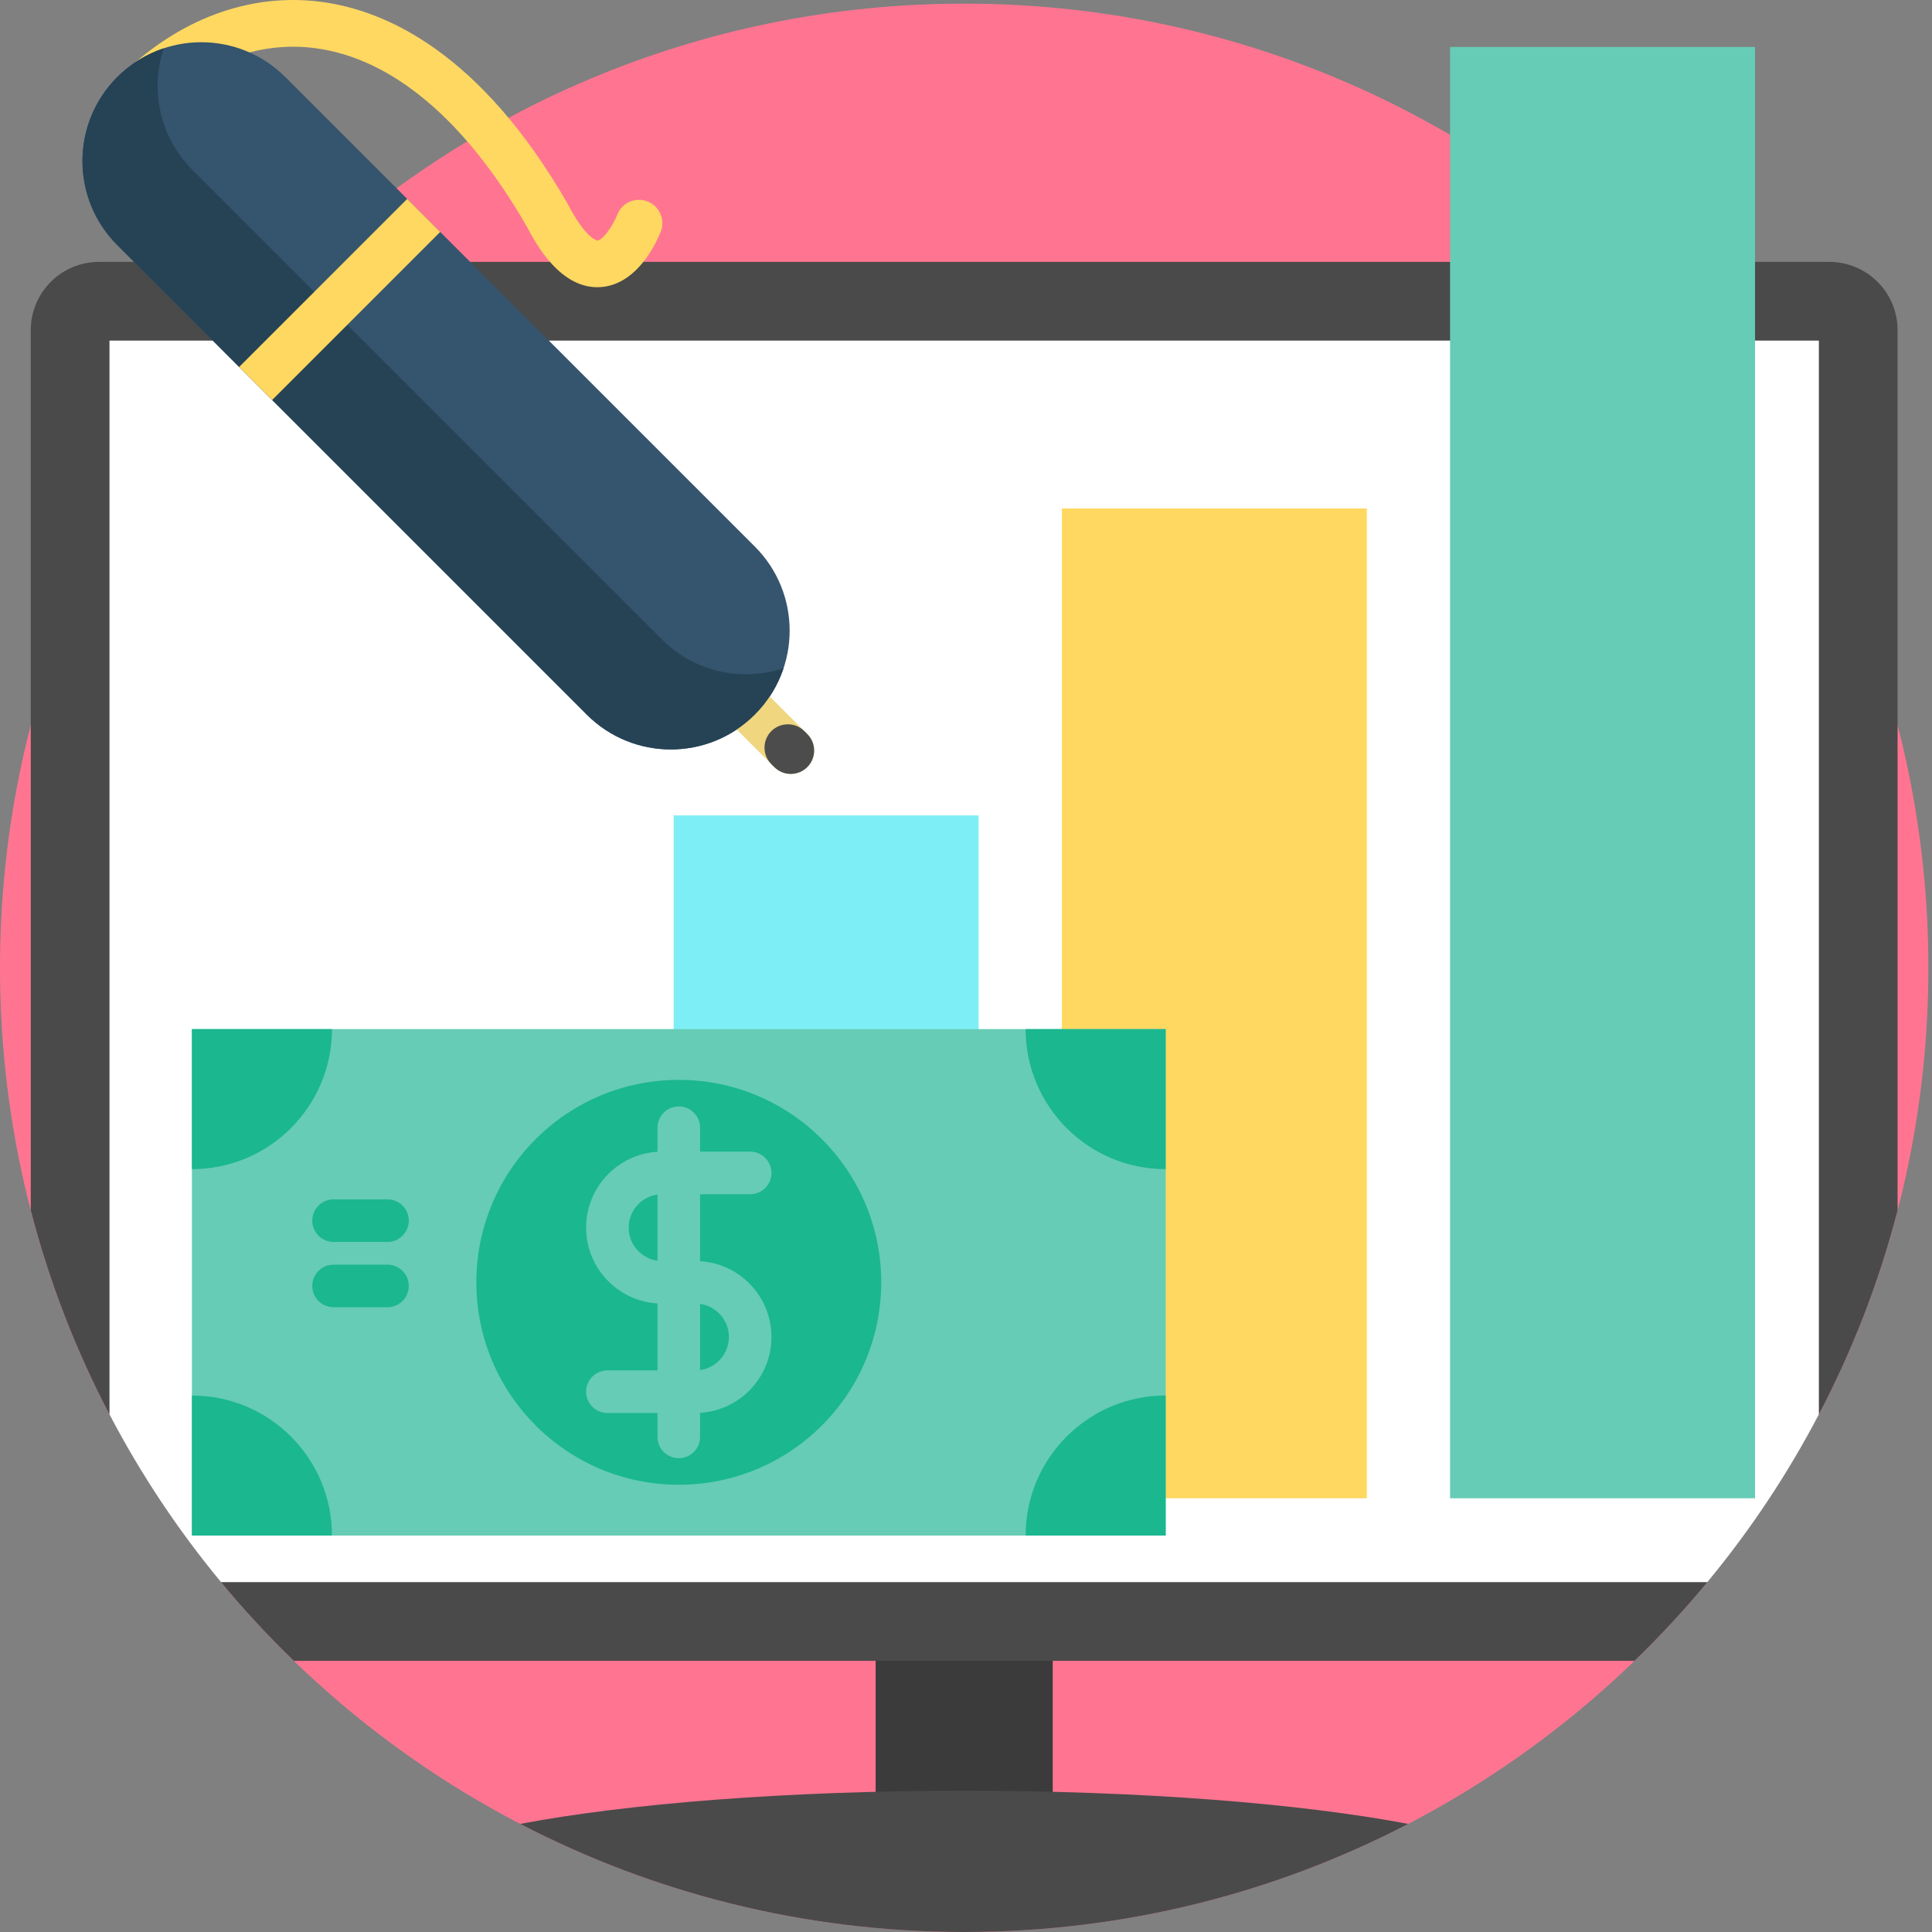 <svg viewBox="0 0 512 512" xmlns="http://www.w3.org/2000/svg"><rect x="0" y="0" width="512" height="512" fill="#808080" stroke="none"/><path d="m511.035 256.484c0 141.117-114.398 255.516-255.516 255.516-141.121 0-255.52-114.398-255.52-255.516 0-141.121 114.398-255.52 255.52-255.52 141.117 0 255.516 114.398 255.516 255.52zm0 0" fill="#ff7591"/><path d="m232.055 430.762h46.93v61.008h-46.93zm0 0" fill="#3b3b3b"/><path d="m502.879 87.5v233.238c-4.902 18.98-11.953 37.098-20.859 54.098-8.301 15.871-18.23 30.766-29.555 44.449-6.051 7.309-12.496 14.277-19.305 20.855h-355.285c-6.809-6.578-13.254-13.547-19.305-20.855-11.324-13.684-21.254-28.578-29.555-44.449-8.906-17-15.957-35.117-20.859-54.098v-233.238c0-9.996 8.102-18.098 18.098-18.098h458.527c9.996 0 18.098 8.102 18.098 18.098zm0 0" fill="#4a4a4a"/><path d="m482.02 90.262v284.574c-8.301 15.871-18.23 30.766-29.555 44.449h-393.895c-11.324-13.684-21.254-28.578-29.555-44.449v-284.574zm0 0" fill="#fff"/><path d="m373.18 483.352c-35.219 18.305-75.227 28.648-117.66 28.648-42.438 0-82.445-10.344-117.664-28.648 28.398-5.383 70.586-8.793 117.664-8.793 47.086 0 89.262 3.41 117.66 8.793zm0 0" fill="#4a4a4a"/><path d="m178.531 216.09h80.82v180.965h-80.82zm0 0" fill="#7eeef6"/><path d="m281.406 134.742h80.82v262.312h-80.82zm0 0" fill="#ffd861"/><path d="m384.285 12.438h80.82v384.617h-80.82zm0 0" fill="#66ccb5"/><path d="m203.133 272.719h105.773l.008.008v134.207h-258.055v-134.215zm0 0" fill="#66ccb5"/><g fill="#1bb78f"><path d="m87.977 272.719c0 20.496-16.617 37.113-37.117 37.113v-37.105l.008-.008zm0 0"/><path d="m87.977 406.941c0-20.5-16.617-37.117-37.117-37.117v37.109l.008.008zm0 0"/><path d="m308.914 369.824c-20.5 0-37.113 16.617-37.113 37.117h37.105l.008-.008zm0 0"/><path d="m233.531 339.828c0 29.625-24.02 53.645-53.645 53.645-29.629 0-53.648-24.02-53.648-53.645 0-29.629 24.02-53.648 53.648-53.648 29.625 0 53.645 24.02 53.645 53.648zm0 0"/></g><path d="m155.324 368.812c0-3.117 2.523-5.645 5.641-5.645h23.348c4.883 0 8.852-3.969 8.852-8.848 0-4.883-3.969-8.852-8.852-8.852h-8.855c-11.102 0-20.133-9.031-20.133-20.133 0-11.102 9.031-20.137 20.133-20.137h23.348c3.117 0 5.645 2.527 5.645 5.645s-2.527 5.641-5.645 5.641h-23.348c-4.879 0-8.852 3.969-8.852 8.852 0 4.879 3.973 8.852 8.852 8.852h8.855c11.102 0 20.137 9.031 20.137 20.133 0 11.102-9.035 20.133-20.137 20.133h-23.348c-3.117 0-5.641-2.527-5.641-5.641zm0 0" fill="#66ccb5"/><path d="m174.242 380.797v-81.941c0-3.117 2.527-5.645 5.645-5.645 3.113 0 5.641 2.527 5.641 5.645v81.941c0 3.117-2.527 5.645-5.641 5.645-3.117 0-5.645-2.527-5.645-5.645zm0 0" fill="#66ccb5"/><path d="m308.914 309.832c-20.5 0-37.113-16.617-37.113-37.113h37.105l.008.008zm0 0" fill="#1bb78f"/><path d="m82.754 323.488c0-3.117 2.527-5.645 5.645-5.645h14.289c3.117 0 5.645 2.527 5.645 5.645 0 3.113-2.527 5.641-5.645 5.641h-14.289c-3.117 0-5.645-2.527-5.645-5.641zm0 0" fill="#1bb78f"/><path d="m82.754 340.789c0-3.117 2.527-5.641 5.645-5.641h14.289c3.117 0 5.645 2.523 5.645 5.641 0 3.117-2.527 5.641-5.645 5.641h-14.289c-3.117 0-5.645-2.523-5.645-5.641zm0 0" fill="#1bb78f"/><path d="m168.73 71.383c-3.555 3.559-7.094 4.566-9.668 4.711-10.609.613-17.16-11.711-19.375-15.941-16.277-28.289-35.676-44.672-56.105-47.383-15.246-2.023-30.684 3.902-43.469 16.688-2.418 2.418-6.336 2.418-8.75 0-2.418-2.418-2.418-6.336 0-8.75 15.57-15.57 34.695-22.746 53.848-20.207 17.027 2.262 42.172 13.395 65.266 53.59.039.07.078.141.113.215 4.812 9.184 7.73 9.441 7.758 9.438 1.266-.07 3.996-3.645 5.219-6.824 1.227-3.188 4.809-4.781 7.996-3.555 3.191 1.227 4.781 4.809 3.555 7.996-.129.34-1.328 3.383-3.512 6.547-.949 1.367-1.914 2.516-2.875 3.477zm-23.621-14.211.008-.004zm0 0" fill="#ffd861"/><path d="m200.043 189.387c-12.301 12.301-32.238 12.301-44.535 0l-124.438-124.438c-12.297-12.297-12.297-32.234 0-44.535 12.297-12.297 32.238-12.297 44.535 0l124.438 124.438c12.297 12.297 12.297 32.238 0 44.535zm0 0" fill="#35546d"/><path d="m201.5 182.09 12.445 12.445c2.418 2.418 2.414 6.332 0 8.75-2.422 2.418-6.332 2.418-8.754 0l-12.441-12.445c-2.414-2.414-2.418-6.328 0-8.75 2.418-2.414 6.336-2.414 8.75 0zm0 0" fill="#efd67f"/><path d="m213.168 193.758.777.777c2.418 2.418 2.414 6.332 0 8.75-2.422 2.418-6.332 2.418-8.754 0l-.773-.777c-2.414-2.414-2.422-6.328 0-8.75 2.414-2.414 6.336-2.414 8.75 0zm0 0" fill="#4c4c4c"/><path d="m175.426 169.469-124.438-124.438c-8.715-8.719-11.246-21.27-7.605-32.223-4.5 1.496-8.73 4.023-12.312 7.605-12.297 12.297-12.297 32.238 0 44.535l124.438 124.438c12.297 12.297 32.234 12.297 44.535 0 3.582-3.582 6.109-7.812 7.605-12.312-10.953 3.641-23.504 1.109-32.223-7.605zm0 0" fill="#264356"/><path d="m63.371 97.254 44.535-44.535 8.75 8.75-44.535 44.531zm0 0" fill="#ffd861"/></svg>
